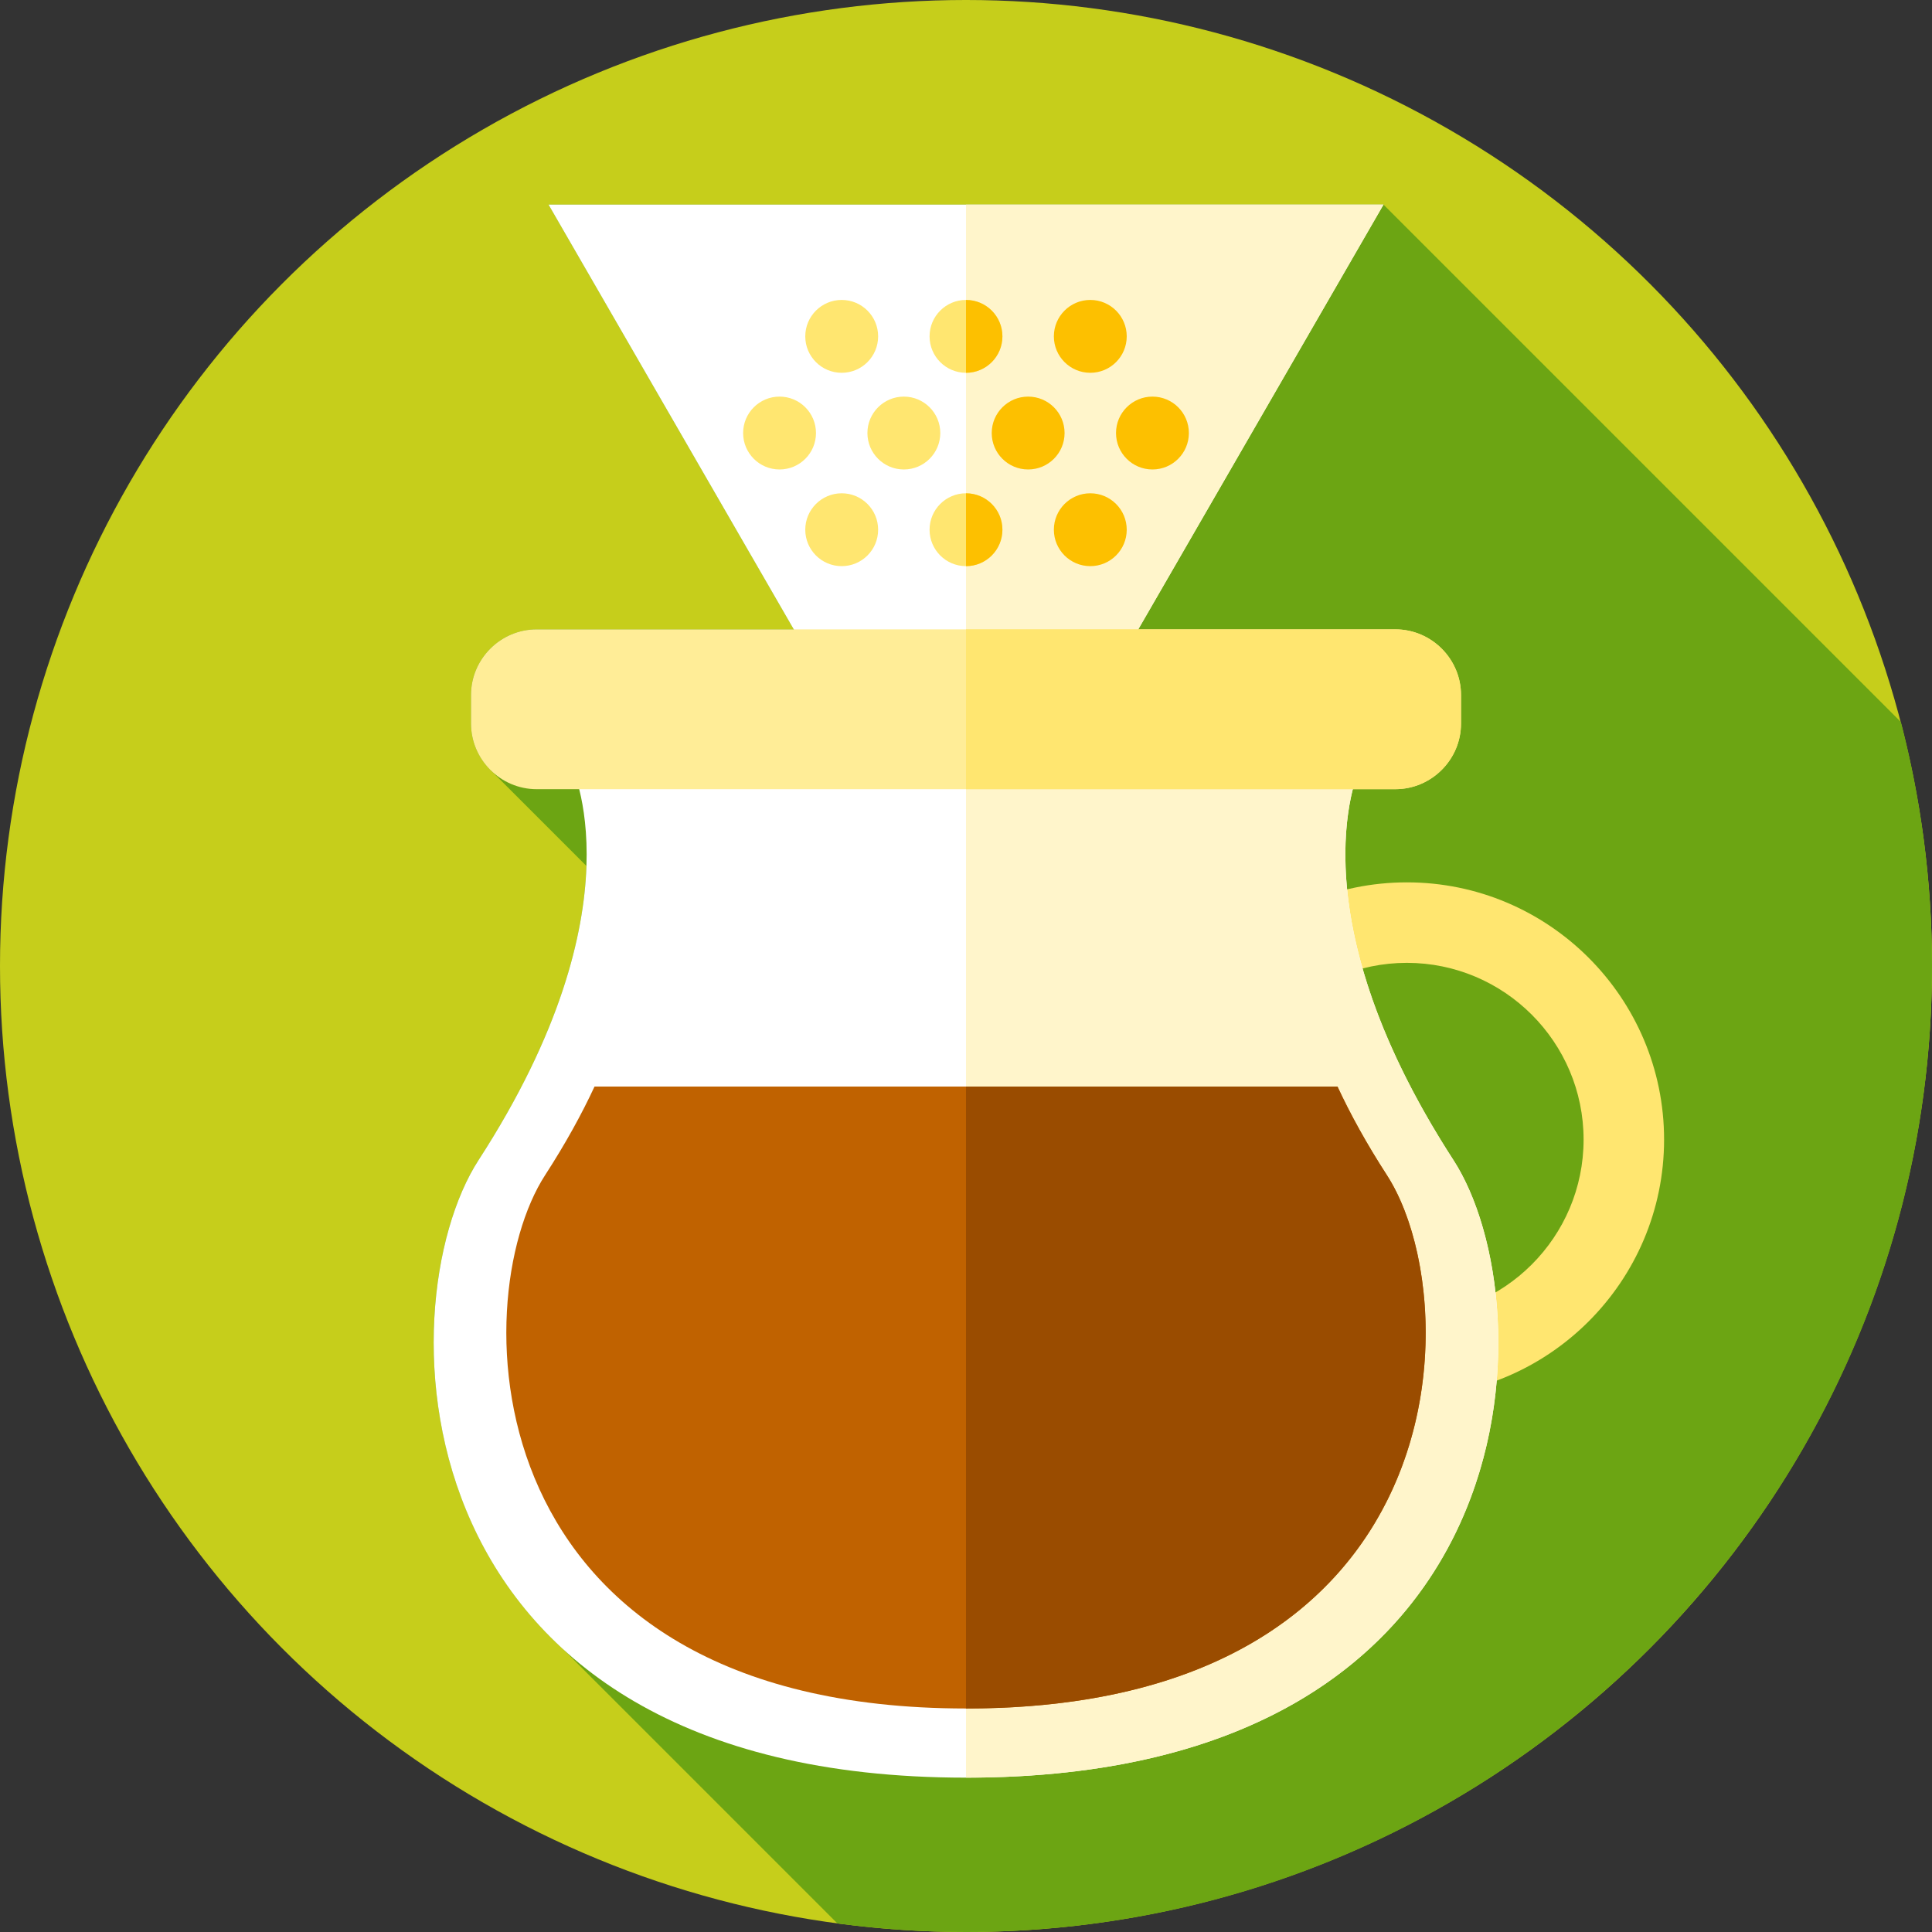<?xml version="1.0" encoding="iso-8859-1"?>
<!-- Generator: Adobe Illustrator 19.0.0, SVG Export Plug-In . SVG Version: 6.00 Build 0)  -->
<svg version="1.1" id="Layer_1" xmlns="http://www.w3.org/2000/svg" xmlns:xlink="http://www.w3.org/1999/xlink" x="0px" y="0px"
	 viewBox="0 0 512 512" style="enable-background:new 0 0 512 512;" xml:space="preserve">
<rect x="0" y="0" width="512" height="512" fill="#333333" stroke="none"/>
<circle style="fill:#C6CE1B;" cx="256" cy="256" r="256"/>
<path style="fill:#6CA513;" d="M512,256c0-22.338-2.868-44.005-8.244-64.66L366.637,54.221H256H145.363l64.988,112.563h-68.12
	c-9.577,0-17.413,7.836-17.413,17.413v7.533c0,4.82,1.989,9.191,5.184,12.348l25.408,25.41
	c-0.602,17.808-6.659,44.089-28.566,77.913c-16.637,25.687-21.215,89.684,22.375,129.624l72.714,72.714
	C233.08,511.221,244.448,512,256,512C397.385,512,512,397.385,512,256z"/>
<path style="fill:#FFE670;" d="M372.831,370.172c-37.589,0-68.169-30.581-68.169-68.17c0-37.588,30.58-68.169,68.169-68.169
	S441,264.414,441,302.002C441,339.591,410.42,370.172,372.831,370.172z M372.831,255.165c-25.826,0-46.837,21.011-46.837,46.837
	s21.012,46.838,46.837,46.838c25.826,0,46.837-21.012,46.837-46.838C419.668,276.176,398.656,255.165,372.831,255.165z"/>
<polygon style="fill:#FFFFFF;" points="256,245.851 200.681,150.036 145.363,54.221 256,54.221 366.637,54.221 311.319,150.036 "/>
<polygon style="fill:#FFF5CB;" points="366.64,54.22 311.32,150.04 301.65,166.78 281.06,202.45 277.2,209.14 256,245.85 256,54.22 
	"/>
<g>
	<circle style="fill:#FFE670;" cx="206.59" cy="114.76" r="9.655"/>
	<circle style="fill:#FFE670;" cx="239.53" cy="114.76" r="9.655"/>
</g>
<g>
	<circle style="fill:#FDC000;" cx="272.47" cy="114.76" r="9.655"/>
	<circle style="fill:#FDC000;" cx="305.41" cy="114.76" r="9.655"/>
</g>
<g>
	<circle style="fill:#FFE670;" cx="223.06" cy="140.38" r="9.655"/>
	<circle style="fill:#FFE670;" cx="256" cy="140.38" r="9.655"/>
</g>
<g>
	<path style="fill:#FDC000;" d="M265.65,140.38c0,5.33-4.32,9.66-9.65,9.66v-19.31C261.33,130.73,265.65,135.05,265.65,140.38z"/>
	<circle style="fill:#FDC000;" cx="288.94" cy="140.38" r="9.655"/>
</g>
<g>
	<circle style="fill:#FFE670;" cx="223.06" cy="89.14" r="9.655"/>
	<circle style="fill:#FFE670;" cx="256" cy="89.14" r="9.655"/>
</g>
<g>
	<path style="fill:#FDC000;" d="M265.65,89.14c0,5.33-4.32,9.66-9.65,9.66V79.49C261.33,79.49,265.65,83.81,265.65,89.14z"/>
	<circle style="fill:#FDC000;" cx="288.94" cy="89.14" r="9.655"/>
</g>
<path style="fill:#FFFFFF;" d="M385.155,307.401c-43.679-67.439-24.375-104.947-24.375-104.947H151.22
	c0,0,19.304,37.507-24.375,104.947c-24.998,38.595-22.814,163.694,129.153,163.696l0,0c0.001,0,0.001,0,0.002,0
	c0.001,0,0.001,0,0.002,0l0,0C407.969,471.095,410.152,345.996,385.155,307.401z"/>
<path style="fill:#FFF5CB;" d="M367.49,432.46C345.87,454.94,310.6,471.1,256,471.1V202.45h104.78c0,0-1.17,2.27-2.27,6.69
	c-3.41,13.56-6.29,47.4,26.64,98.26C401.17,332.13,406.03,392.36,367.49,432.46z"/>
<path style="fill:#FFED97;" d="M369.772,209.143H142.231c-9.577,0-17.412-7.836-17.412-17.413v-7.533
	c0-9.577,7.836-17.413,17.412-17.413h227.541c9.577,0,17.413,7.836,17.413,17.413v7.533
	C387.185,201.307,379.349,209.143,369.772,209.143z"/>
<path style="fill:#FFE670;" d="M387.19,184.2v7.53c0,9.58-7.84,17.41-17.42,17.41H256v-42.36h113.77
	C379.35,166.78,387.19,174.62,387.19,184.2z"/>
<path style="fill:#C06200;" d="M144.469,311.409c-21.587,33.329-19.701,141.357,111.53,141.359l0,0c0.001,0,0.001,0,0.002,0
	s0.001,0,0.001,0l0,0c131.231-0.002,133.116-108.03,111.53-141.359c-5.414-8.359-9.703-16.183-13.086-23.457H157.554
	C154.171,295.227,149.883,303.05,144.469,311.409z"/>
<path style="fill:#9A4C00;" d="M352.28,419.4c-18.67,19.42-49.12,33.37-96.28,33.37V287.95h98.45c3.38,7.28,7.67,15.1,13.08,23.46
	C381.36,332.76,385.56,384.78,352.28,419.4z"/>
<g>
</g>
<g>
</g>
<g>
</g>
<g>
</g>
<g>
</g>
<g>
</g>
<g>
</g>
<g>
</g>
<g>
</g>
<g>
</g>
<g>
</g>
<g>
</g>
<g>
</g>
<g>
</g>
<g>
</g>
</svg>
